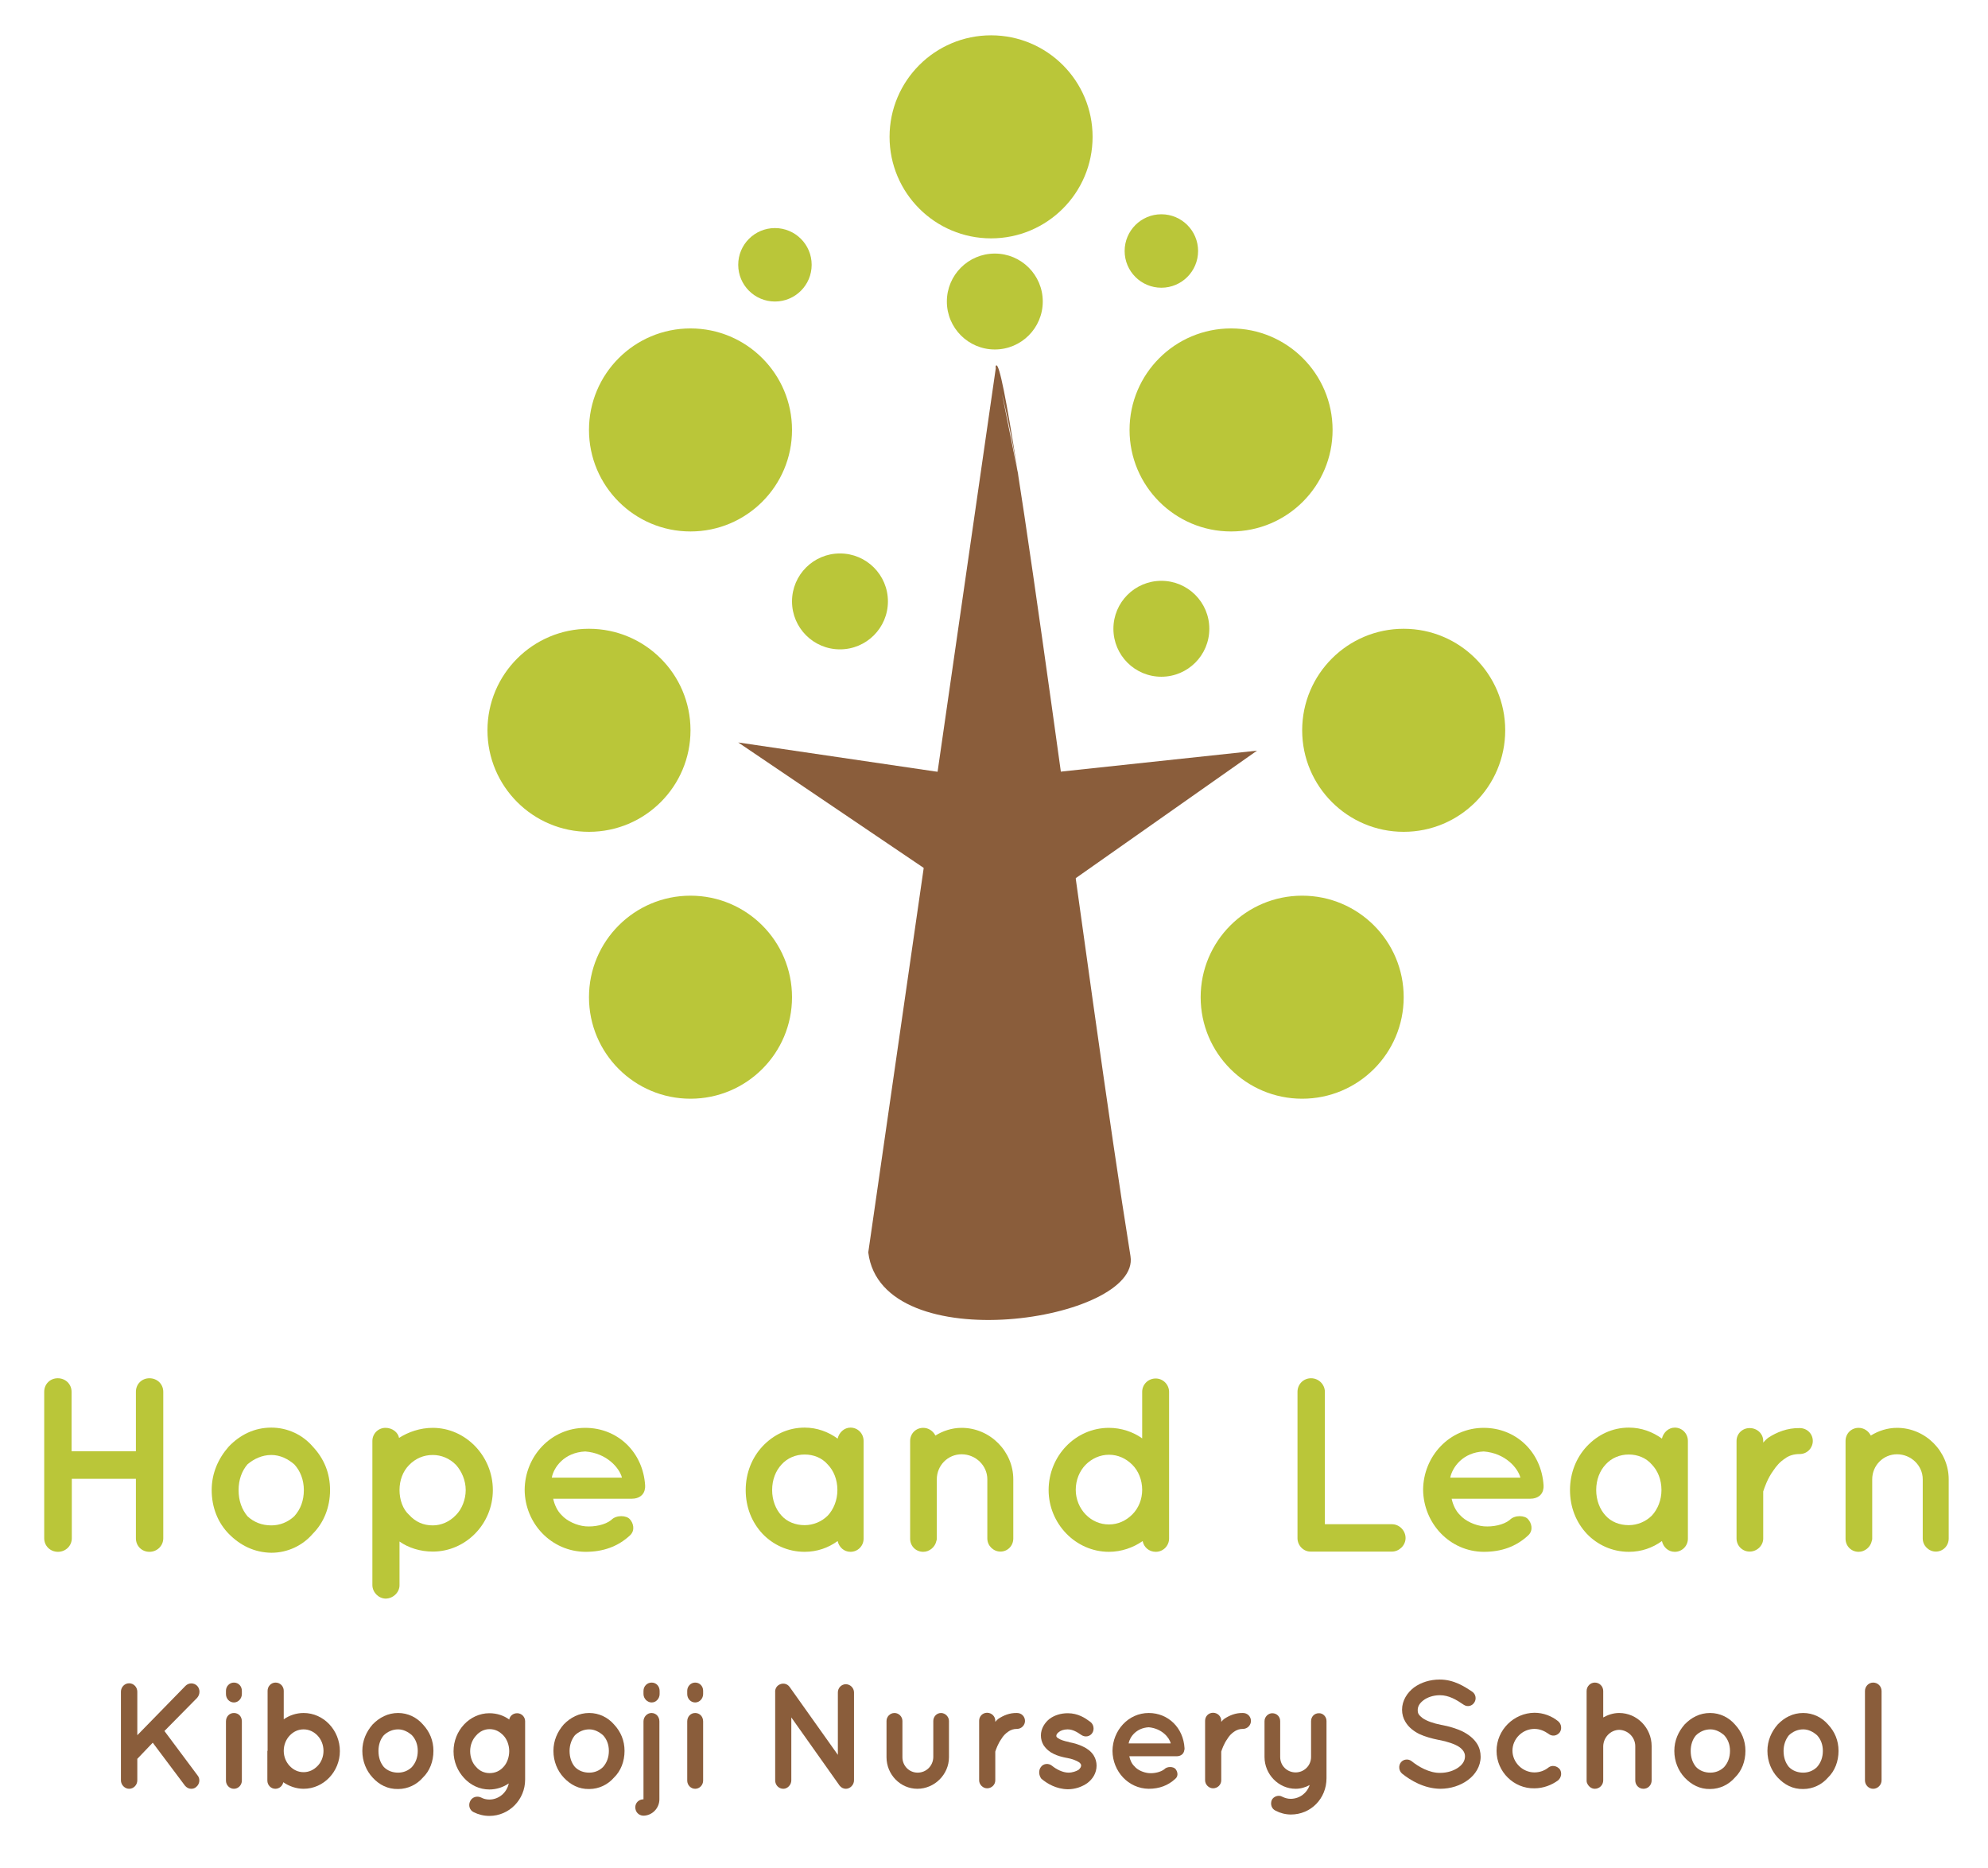 <?xml version="1.0" encoding="utf-8"?>
<!-- Generator: Adobe Illustrator 23.0.1, SVG Export Plug-In . SVG Version: 6.00 Build 0)  -->
<svg version="1.1" xmlns="http://www.w3.org/2000/svg" xmlns:xlink="http://www.w3.org/1999/xlink" x="0px" y="0px"
	 viewBox="0 0 84.99 79.85" style="enable-background:new 0 0 84.99 79.85;" xml:space="preserve">
<style type="text/css">
	.st0{fill:#8A5D3B;}
	.st1{fill:#BAC639;}
</style>
<g id="Steam">
</g>
<g id="Motto">
</g>
<g id="Circles">
</g>
<g id="branch">
	<g>
		<path class="st0" d="M43.54,20.34c-0.7-4.04-1.08-4.64-0.95-4.72c0.54-0.32,3.92,26.79,5.74,38.08
			c0.45,2.76-10.64,4.49-11.21-0.16l5.47-37.93"/>
		<circle class="st1" cx="29.52" cy="42.63" r="4.34"/>
		<circle class="st1" cx="25.18" cy="31.22" r="4.34"/>
		<circle class="st1" cx="29.52" cy="18.38" r="4.34"/>
		<circle class="st1" cx="52.63" cy="18.38" r="4.34"/>
		<circle class="st1" cx="42.53" cy="12.89" r="2.05"/>
		<circle class="st1" cx="35.91" cy="25.71" r="2.05"/>
		<circle class="st1" cx="49.65" cy="26.88" r="2.05"/>
		<circle class="st1" cx="49.65" cy="10.73" r="1.57"/>
		<circle class="st1" cx="33.13" cy="11.32" r="1.57"/>
		<circle class="st1" cx="42.37" cy="5.85" r="4.34"/>
		<circle class="st1" cx="60.01" cy="31.22" r="4.34"/>
		<circle class="st1" cx="55.67" cy="42.63" r="4.34"/>
		<polygon class="st0" points="42.42,33.3 44.47,38.61 53.74,32.09 		"/>
		<polygon class="st0" points="40.92,38.07 42.7,33.38 31.56,31.74 		"/>
	</g>
	<g>
		<path class="st1" d="M1.89,65.76V59.5c0-0.33,0.25-0.58,0.58-0.58c0.33,0,0.59,0.25,0.59,0.58v2.54h2.75V59.5
			c0-0.33,0.25-0.58,0.58-0.58c0.33,0,0.59,0.25,0.59,0.58v6.26c0,0.33-0.27,0.58-0.59,0.58c-0.33,0-0.58-0.25-0.58-0.58v-2.54H3.07
			v2.54c0,0.33-0.27,0.58-0.59,0.58C2.15,66.34,1.89,66.09,1.89,65.76z"/>
		<path class="st1" d="M9.78,65.57c-0.46-0.47-0.73-1.12-0.73-1.87c0-0.72,0.28-1.35,0.73-1.86c0.48-0.5,1.09-0.81,1.82-0.81
			c0.7,0,1.34,0.31,1.77,0.81c0.48,0.51,0.74,1.13,0.74,1.86c0,0.74-0.27,1.4-0.74,1.87c-0.43,0.5-1.07,0.81-1.77,0.81
			C10.87,66.37,10.26,66.06,9.78,65.57z M10.2,63.7c0,0.46,0.14,0.83,0.38,1.12c0.27,0.25,0.61,0.39,1.02,0.39
			c0.37,0,0.71-0.14,0.98-0.39c0.27-0.3,0.41-0.67,0.41-1.12c0-0.43-0.15-0.82-0.41-1.1c-0.27-0.23-0.6-0.4-0.98-0.4
			c-0.4,0-0.75,0.17-1.02,0.4C10.34,62.88,10.2,63.26,10.2,63.7z"/>
		<path class="st1" d="M15.92,67.76v-4.05c0,0,0,0,0-0.01v-2.1c0-0.31,0.25-0.56,0.56-0.56c0.3,0,0.54,0.2,0.58,0.43
			c0.39-0.25,0.9-0.43,1.44-0.43c1.41,0,2.57,1.21,2.57,2.66c0,1.45-1.16,2.63-2.57,2.63c-0.53,0-1.04-0.16-1.42-0.43v1.87
			c0,0.3-0.27,0.57-0.6,0.57C16.17,68.33,15.92,68.06,15.92,67.76z M17.08,63.7c0,0.41,0.14,0.82,0.41,1.06
			c0.27,0.3,0.61,0.45,1.01,0.45c0.36,0,0.72-0.15,1-0.45c0.24-0.24,0.41-0.65,0.41-1.06s-0.17-0.8-0.41-1.07
			c-0.28-0.29-0.64-0.43-1-0.43c-0.39,0-0.74,0.15-1.01,0.43C17.22,62.9,17.08,63.29,17.08,63.7z"/>
		<path class="st1" d="M22.43,63.69c0.01-1.44,1.13-2.65,2.59-2.65c1.38,0,2.47,1.03,2.56,2.46c0,0.01,0,0.03,0,0.05
			c0,0.02,0,0.07-0.01,0.1c-0.03,0.25-0.25,0.42-0.55,0.42h-3.37c0.05,0.24,0.17,0.52,0.36,0.7c0.22,0.25,0.65,0.45,1.02,0.48
			c0.38,0.03,0.84-0.06,1.1-0.27c0.22-0.23,0.66-0.2,0.8-0.03c0.14,0.15,0.24,0.47,0,0.69c-0.52,0.48-1.15,0.7-1.9,0.7
			C23.57,66.33,22.44,65.13,22.43,63.69z M23.59,63.17h3c-0.11-0.42-0.65-1.05-1.57-1.12C24.12,62.09,23.67,62.73,23.59,63.17z"/>
		<path class="st1" d="M36.92,63.7v2.08c0,0.31-0.25,0.56-0.56,0.56c-0.28,0-0.49-0.2-0.55-0.46c-0.4,0.29-0.88,0.46-1.41,0.46
			c-0.72,0-1.35-0.3-1.8-0.77c-0.46-0.49-0.72-1.14-0.72-1.87c0-0.73,0.27-1.39,0.72-1.87c0.46-0.49,1.08-0.8,1.8-0.8
			c0.53,0,1.01,0.18,1.41,0.47c0.06-0.26,0.28-0.47,0.55-0.47c0.31,0,0.56,0.25,0.56,0.57V63.7z M35.8,63.7
			c0-0.45-0.16-0.83-0.41-1.09c-0.25-0.29-0.61-0.43-0.99-0.43c-0.38,0-0.74,0.15-0.99,0.43c-0.25,0.27-0.4,0.65-0.4,1.09
			c0,0.43,0.15,0.82,0.4,1.09c0.24,0.27,0.6,0.41,0.99,0.41c0.37,0,0.73-0.15,0.99-0.41C35.64,64.52,35.8,64.13,35.8,63.7z"/>
		<path class="st1" d="M43.32,63.24v2.53c0,0.31-0.24,0.56-0.55,0.56c-0.3,0-0.56-0.25-0.56-0.56v-2.53c0-0.59-0.5-1.07-1.1-1.07
			c-0.59,0-1.06,0.48-1.06,1.07v2.53c0,0.03,0,0.06-0.02,0.11c-0.05,0.25-0.29,0.46-0.56,0.46c-0.32,0-0.56-0.25-0.56-0.56v-2.53
			V61.6c0-0.31,0.24-0.56,0.56-0.56c0.22,0,0.42,0.13,0.52,0.33c0.32-0.2,0.71-0.33,1.12-0.33C42.33,61.04,43.32,62.05,43.32,63.24z
			"/>
		<path class="st1" d="M49.98,65.77c0,0.31-0.25,0.57-0.57,0.57c-0.29,0-0.51-0.2-0.56-0.46c-0.4,0.28-0.91,0.46-1.44,0.46
			c-1.43,0-2.58-1.21-2.58-2.64c0-1.45,1.14-2.66,2.58-2.66c0.52,0,1.03,0.17,1.42,0.45v-1.99c0-0.31,0.25-0.57,0.58-0.57
			c0.32,0,0.57,0.27,0.57,0.57v4.2c0,0,0,0,0,0.01V65.77z M47.41,62.19c-0.38,0-0.73,0.16-1,0.43c-0.26,0.27-0.42,0.65-0.42,1.07
			c0,0.4,0.16,0.78,0.42,1.05c0.27,0.28,0.62,0.43,1,0.43c0.39,0,0.73-0.16,1-0.43c0.27-0.27,0.42-0.65,0.42-1.05
			c0-0.42-0.16-0.81-0.42-1.07C48.14,62.35,47.8,62.19,47.41,62.19z"/>
		<path class="st1" d="M55.47,65.76V59.5c0-0.32,0.25-0.58,0.58-0.58c0.33,0,0.59,0.27,0.59,0.58v5.66h2.87
			c0.31,0,0.58,0.27,0.58,0.59c0,0.32-0.28,0.58-0.58,0.58h-3.44c-0.02,0-0.02,0-0.02,0c-0.01,0-0.01,0-0.01,0
			C55.73,66.34,55.47,66.07,55.47,65.76z"/>
		<path class="st1" d="M60.84,63.69c0.01-1.44,1.13-2.65,2.59-2.65c1.38,0,2.47,1.03,2.56,2.46c0,0.01,0,0.03,0,0.05
			c0,0.02,0,0.07-0.01,0.1c-0.03,0.25-0.25,0.42-0.55,0.42h-3.37c0.05,0.24,0.17,0.52,0.36,0.7c0.22,0.25,0.65,0.45,1.02,0.48
			c0.38,0.03,0.84-0.06,1.1-0.27c0.22-0.23,0.66-0.2,0.79-0.03c0.14,0.15,0.24,0.47,0,0.69c-0.52,0.48-1.14,0.7-1.9,0.7
			C61.98,66.33,60.86,65.13,60.84,63.69z M62,63.17h3c-0.11-0.42-0.65-1.05-1.57-1.12C62.53,62.09,62.09,62.73,62,63.17z"/>
		<path class="st1" d="M72.16,63.7v2.08c0,0.31-0.25,0.56-0.56,0.56c-0.28,0-0.49-0.2-0.55-0.46c-0.4,0.29-0.88,0.46-1.41,0.46
			c-0.72,0-1.35-0.3-1.8-0.77c-0.46-0.49-0.72-1.14-0.72-1.87c0-0.73,0.27-1.39,0.72-1.87c0.46-0.49,1.08-0.8,1.8-0.8
			c0.53,0,1.01,0.18,1.41,0.47c0.06-0.26,0.28-0.47,0.55-0.47c0.31,0,0.56,0.25,0.56,0.57V63.7z M71.03,63.7
			c0-0.45-0.16-0.83-0.41-1.09c-0.25-0.29-0.61-0.43-0.99-0.43c-0.38,0-0.74,0.15-0.99,0.43c-0.25,0.27-0.4,0.65-0.4,1.09
			c0,0.43,0.15,0.82,0.4,1.09c0.24,0.27,0.6,0.41,0.99,0.41c0.37,0,0.73-0.15,0.99-0.41C70.87,64.52,71.03,64.13,71.03,63.7z"/>
		<path class="st1" d="M77.5,61.6c0,0.3-0.24,0.56-0.56,0.56c-0.24,0-0.46,0.06-0.64,0.2c-0.2,0.13-0.36,0.31-0.49,0.51
			c-0.25,0.34-0.38,0.74-0.43,0.89v2.01c0,0.31-0.27,0.56-0.58,0.56c-0.31,0-0.56-0.25-0.56-0.56V61.6c0-0.31,0.25-0.55,0.56-0.55
			c0.32,0,0.58,0.24,0.58,0.55v0.07c0.06-0.07,0.15-0.16,0.22-0.21c0.35-0.23,0.81-0.42,1.34-0.41C77.25,61.05,77.5,61.29,77.5,61.6
			z"/>
		<path class="st1" d="M83.31,63.24v2.53c0,0.31-0.24,0.56-0.55,0.56c-0.3,0-0.56-0.25-0.56-0.56v-2.53c0-0.59-0.5-1.07-1.1-1.07
			c-0.59,0-1.06,0.48-1.06,1.07v2.53c0,0.03,0,0.06-0.02,0.11c-0.05,0.25-0.29,0.46-0.56,0.46c-0.32,0-0.56-0.25-0.56-0.56v-2.53
			V61.6c0-0.31,0.24-0.56,0.56-0.56c0.22,0,0.42,0.13,0.52,0.33c0.32-0.2,0.71-0.33,1.12-0.33C82.32,61.04,83.31,62.05,83.31,63.24z
			"/>
	</g>
	<g>
		<path class="st0" d="M5.17,76.11v-3.79c0-0.19,0.15-0.36,0.35-0.36c0.2,0,0.35,0.17,0.35,0.36v1.86l2.06-2.11
			c0.14-0.14,0.36-0.14,0.5,0c0.13,0.14,0.13,0.36,0,0.51L7.03,74l1.41,1.89c0.13,0.15,0.1,0.38-0.05,0.5
			c-0.06,0.06-0.14,0.08-0.22,0.08c-0.1,0-0.19-0.05-0.26-0.13L6.53,74.5l-0.66,0.69v0.92c0,0.19-0.15,0.36-0.35,0.36
			C5.33,76.47,5.17,76.3,5.17,76.11z"/>
		<path class="st0" d="M10.34,72.42c0,0.19-0.15,0.36-0.34,0.36c-0.19,0-0.34-0.16-0.34-0.36v-0.14c0-0.19,0.15-0.35,0.34-0.35
			c0.2,0,0.34,0.16,0.34,0.35V72.42z M10.34,73.59v2.53c0,0.19-0.15,0.35-0.34,0.35c-0.19,0-0.34-0.16-0.34-0.35v-2.53
			c0-0.21,0.15-0.36,0.34-0.36C10.2,73.23,10.34,73.38,10.34,73.59z"/>
		<path class="st0" d="M11.44,74.85C11.44,74.85,11.44,74.85,11.44,74.85v-2.57c0-0.19,0.15-0.35,0.34-0.35
			c0.2,0,0.35,0.16,0.35,0.35v1.22c0.24-0.17,0.54-0.27,0.85-0.27c0.86,0,1.55,0.74,1.55,1.63c0,0.87-0.69,1.61-1.55,1.61
			c-0.32,0-0.62-0.11-0.87-0.28c-0.03,0.16-0.17,0.28-0.34,0.28c-0.19,0-0.34-0.16-0.34-0.35V74.85z M12.13,74.85
			c0,0.25,0.1,0.48,0.25,0.64c0.16,0.17,0.36,0.27,0.6,0.27c0.23,0,0.44-0.1,0.6-0.27c0.16-0.16,0.25-0.4,0.25-0.64
			c0-0.26-0.1-0.49-0.25-0.65c-0.16-0.17-0.37-0.27-0.6-0.27c-0.24,0-0.44,0.1-0.6,0.27C12.23,74.36,12.13,74.59,12.13,74.85z"/>
		<path class="st0" d="M15.93,75.99c-0.27-0.29-0.44-0.69-0.44-1.14c0-0.44,0.17-0.82,0.44-1.13c0.29-0.3,0.66-0.49,1.09-0.49
			c0.42,0,0.8,0.19,1.06,0.49c0.29,0.31,0.45,0.69,0.45,1.13c0,0.45-0.16,0.86-0.45,1.14c-0.26,0.3-0.64,0.49-1.06,0.49
			C16.58,76.49,16.21,76.3,15.93,75.99z M16.18,74.85c0,0.28,0.08,0.51,0.23,0.69c0.16,0.16,0.37,0.24,0.61,0.24
			c0.22,0,0.43-0.08,0.59-0.24c0.16-0.18,0.25-0.41,0.25-0.69c0-0.27-0.09-0.5-0.25-0.67c-0.16-0.14-0.36-0.25-0.59-0.25
			c-0.24,0-0.45,0.1-0.61,0.25C16.26,74.35,16.18,74.59,16.18,74.85z"/>
		<path class="st0" d="M22.45,74.87v1.21c0,0.85-0.68,1.55-1.53,1.55c-0.24,0-0.47-0.06-0.67-0.16c-0.17-0.08-0.24-0.29-0.15-0.47
			c0.08-0.17,0.28-0.24,0.46-0.16c0.11,0.06,0.23,0.09,0.36,0.09c0.41,0,0.75-0.3,0.83-0.69c-0.23,0.16-0.52,0.26-0.83,0.26
			c-0.42,0-0.81-0.19-1.08-0.49c-0.27-0.29-0.45-0.69-0.45-1.14c0-0.45,0.17-0.85,0.45-1.15c0.27-0.29,0.66-0.48,1.08-0.48
			c0.33,0,0.62,0.1,0.85,0.27c0.03-0.16,0.17-0.27,0.34-0.27c0.19,0,0.34,0.16,0.34,0.34V74.87L22.45,74.87z M21.77,74.86
			c0-0.26-0.1-0.51-0.24-0.66c-0.17-0.18-0.36-0.28-0.6-0.28c-0.22,0-0.43,0.1-0.58,0.28c-0.15,0.16-0.25,0.4-0.25,0.66
			c0,0.27,0.1,0.52,0.25,0.67c0.15,0.18,0.36,0.27,0.58,0.27c0.24,0,0.44-0.09,0.6-0.27C21.67,75.38,21.77,75.13,21.77,74.86z"/>
		<path class="st0" d="M24.1,75.99c-0.27-0.29-0.44-0.69-0.44-1.14c0-0.44,0.17-0.82,0.44-1.13c0.29-0.3,0.66-0.49,1.09-0.49
			c0.42,0,0.8,0.19,1.06,0.49c0.29,0.31,0.45,0.69,0.45,1.13c0,0.45-0.16,0.86-0.45,1.14c-0.26,0.3-0.64,0.49-1.06,0.49
			C24.75,76.49,24.39,76.3,24.1,75.99z M24.35,74.85c0,0.28,0.08,0.51,0.23,0.69c0.16,0.16,0.37,0.24,0.61,0.24
			c0.22,0,0.43-0.08,0.59-0.24c0.16-0.18,0.25-0.41,0.25-0.69c0-0.27-0.09-0.5-0.25-0.67c-0.16-0.14-0.36-0.25-0.59-0.25
			c-0.24,0-0.45,0.1-0.61,0.25C24.44,74.35,24.35,74.59,24.35,74.85z"/>
		<path class="st0" d="M27.16,77.26c0-0.19,0.15-0.34,0.35-0.34v-3.33c0-0.2,0.16-0.36,0.34-0.36c0.2,0,0.34,0.16,0.34,0.36v3.33
			c0,0.38-0.31,0.7-0.69,0.7C27.3,77.61,27.16,77.46,27.16,77.26z M27.51,72.42v-0.13c0-0.21,0.16-0.36,0.35-0.36
			s0.34,0.15,0.34,0.36v0.13c0,0.19-0.15,0.36-0.34,0.36S27.51,72.61,27.51,72.42z"/>
		<path class="st0" d="M30.06,72.42c0,0.19-0.15,0.36-0.34,0.36c-0.19,0-0.34-0.16-0.34-0.36v-0.14c0-0.19,0.15-0.35,0.34-0.35
			c0.2,0,0.34,0.16,0.34,0.35V72.42z M30.06,73.59v2.53c0,0.19-0.15,0.35-0.34,0.35c-0.19,0-0.34-0.16-0.34-0.35v-2.53
			c0-0.21,0.15-0.36,0.34-0.36C29.91,73.23,30.06,73.38,30.06,73.59z"/>
		<path class="st0" d="M33.83,76.11c0,0.19-0.16,0.36-0.34,0.36c-0.2,0-0.35-0.16-0.35-0.36v-3.76c0,0,0,0,0-0.01
			c-0.01-0.11,0.04-0.23,0.14-0.3c0.16-0.11,0.37-0.08,0.48,0.08l2.06,2.9v-2.67c0-0.19,0.15-0.35,0.34-0.35
			c0.19,0,0.35,0.16,0.35,0.35v3.76c0,0.19-0.16,0.36-0.35,0.36c-0.1,0-0.2-0.05-0.26-0.13c-0.01-0.01-0.03-0.03-0.03-0.04
			l-2.04-2.88V76.11z"/>
		<path class="st0" d="M39.22,76.47c-0.73,0-1.32-0.61-1.32-1.35v-1.55c0-0.18,0.15-0.34,0.34-0.34c0.19,0,0.34,0.16,0.34,0.34v1.55
			c0,0.37,0.29,0.66,0.65,0.66c0.37,0,0.66-0.29,0.67-0.66v-1.55c0-0.18,0.14-0.34,0.33-0.34c0.18,0,0.34,0.16,0.34,0.34v1.55
			C40.57,75.86,39.95,76.47,39.22,76.47z"/>
		<path class="st0" d="M43.82,73.57c0,0.18-0.15,0.34-0.34,0.34c-0.15,0-0.27,0.04-0.38,0.12c-0.12,0.08-0.22,0.19-0.29,0.31
			c-0.15,0.21-0.23,0.45-0.26,0.54v1.23c0,0.19-0.16,0.34-0.35,0.34c-0.18,0-0.34-0.16-0.34-0.34v-2.55c0-0.19,0.15-0.34,0.34-0.34
			c0.19,0,0.35,0.15,0.35,0.34v0.05c0.04-0.05,0.09-0.1,0.13-0.13c0.21-0.14,0.48-0.26,0.8-0.25
			C43.67,73.23,43.82,73.38,43.82,73.57z"/>
		<path class="st0" d="M44.5,75.54c0.11-0.16,0.34-0.17,0.48-0.05c0.17,0.14,0.45,0.29,0.7,0.29c0.17,0,0.33-0.06,0.43-0.12
			c0.09-0.08,0.11-0.14,0.11-0.19c0-0.03-0.01-0.05-0.02-0.06c-0.01-0.02-0.03-0.05-0.08-0.08c-0.09-0.06-0.28-0.14-0.51-0.18h-0.01
			c-0.2-0.04-0.39-0.09-0.55-0.17c-0.17-0.08-0.32-0.2-0.44-0.38c-0.07-0.12-0.11-0.26-0.11-0.41c0-0.3,0.17-0.55,0.37-0.71
			c0.22-0.16,0.49-0.24,0.78-0.24c0.44,0,0.75,0.21,0.95,0.36c0.15,0.1,0.2,0.32,0.1,0.48c-0.1,0.16-0.31,0.2-0.47,0.09
			c-0.2-0.14-0.38-0.24-0.59-0.24c-0.16,0-0.3,0.05-0.38,0.12c-0.08,0.06-0.1,0.12-0.1,0.15c0,0.03,0,0.03,0.01,0.05
			c0.01,0.01,0.03,0.04,0.07,0.06c0.08,0.06,0.25,0.12,0.46,0.16l0.01,0.01h0.01c0.21,0.04,0.41,0.1,0.59,0.19
			c0.17,0.08,0.34,0.2,0.45,0.38c0.08,0.13,0.12,0.28,0.12,0.43c0,0.32-0.17,0.58-0.4,0.75c-0.23,0.16-0.52,0.26-0.83,0.26
			c-0.5-0.01-0.88-0.24-1.13-0.45C44.41,75.9,44.39,75.68,44.5,75.54z"/>
		<path class="st0" d="M47.56,74.85c0.01-0.88,0.68-1.62,1.55-1.62c0.83,0,1.48,0.63,1.53,1.5c0,0.01,0,0.02,0,0.03
			c0,0.01,0,0.05-0.01,0.06c-0.02,0.16-0.15,0.26-0.33,0.26h-2.02c0.03,0.15,0.1,0.32,0.22,0.43c0.13,0.16,0.39,0.27,0.61,0.29
			c0.23,0.02,0.5-0.04,0.66-0.16c0.13-0.14,0.39-0.12,0.48-0.02c0.08,0.09,0.15,0.29,0,0.42c-0.31,0.29-0.69,0.43-1.14,0.43
			C48.24,76.46,47.57,75.73,47.56,74.85z M48.25,74.53h1.8c-0.06-0.26-0.39-0.64-0.94-0.69C48.57,73.87,48.3,74.26,48.25,74.53z"/>
		<path class="st0" d="M53.48,73.57c0,0.18-0.15,0.34-0.34,0.34c-0.15,0-0.27,0.04-0.38,0.12c-0.12,0.08-0.22,0.19-0.29,0.31
			c-0.15,0.21-0.23,0.45-0.26,0.54v1.23c0,0.19-0.16,0.34-0.35,0.34c-0.18,0-0.34-0.16-0.34-0.34v-2.55c0-0.19,0.15-0.34,0.34-0.34
			c0.19,0,0.35,0.15,0.35,0.34v0.05c0.04-0.05,0.09-0.1,0.13-0.13c0.21-0.14,0.48-0.26,0.8-0.25
			C53.33,73.23,53.48,73.38,53.48,73.57z"/>
		<path class="st0" d="M56.71,73.57v1.53v0.92c0,0.87-0.67,1.55-1.52,1.55c-0.23,0-0.46-0.06-0.65-0.16
			c-0.18-0.08-0.24-0.28-0.17-0.46c0.08-0.16,0.3-0.23,0.45-0.14c0.12,0.06,0.24,0.09,0.37,0.09c0.38-0.01,0.69-0.25,0.8-0.59
			c-0.18,0.1-0.39,0.16-0.6,0.16c-0.73,0-1.33-0.62-1.33-1.36v-1.53c0-0.19,0.16-0.34,0.33-0.34c0.2,0,0.34,0.15,0.34,0.34v1.53
			c0,0.38,0.3,0.66,0.66,0.66c0.36,0,0.66-0.29,0.66-0.66v-1.53c0-0.19,0.14-0.34,0.33-0.34C56.55,73.23,56.71,73.38,56.71,73.57z"
			/>
		<path class="st0" d="M59.89,75.34c0.11-0.14,0.32-0.16,0.46-0.05c0.28,0.23,0.76,0.51,1.22,0.5c0.32,0,0.6-0.1,0.79-0.24
			c0.19-0.14,0.27-0.3,0.27-0.47c0-0.08-0.02-0.14-0.06-0.21c-0.04-0.06-0.1-0.13-0.19-0.19c-0.18-0.12-0.5-0.23-0.87-0.3h-0.01
			c-0.3-0.06-0.58-0.14-0.82-0.25c-0.24-0.12-0.45-0.28-0.59-0.51c-0.1-0.16-0.15-0.34-0.15-0.53c0-0.39,0.22-0.73,0.51-0.95
			c0.3-0.22,0.69-0.34,1.1-0.34c0.61,0,1.06,0.3,1.39,0.52c0.15,0.1,0.19,0.31,0.09,0.46c-0.1,0.16-0.3,0.2-0.45,0.1
			c-0.32-0.22-0.64-0.41-1.02-0.41c-0.29,0-0.54,0.09-0.71,0.22c-0.17,0.13-0.24,0.27-0.24,0.41c0,0.08,0.01,0.13,0.04,0.18
			c0.03,0.05,0.09,0.11,0.17,0.17c0.17,0.12,0.45,0.22,0.8,0.29h0.01c0.32,0.06,0.62,0.15,0.88,0.27c0.26,0.13,0.49,0.3,0.64,0.54
			c0.1,0.16,0.15,0.35,0.15,0.55c0,0.41-0.23,0.77-0.55,1c-0.31,0.23-0.73,0.37-1.18,0.37c-0.69-0.01-1.27-0.36-1.63-0.65
			C59.8,75.7,59.78,75.48,59.89,75.34z"/>
		<path class="st0" d="M63.98,74.85c0-0.9,0.74-1.62,1.62-1.63c0.38,0,0.74,0.14,1.01,0.36c0.15,0.12,0.17,0.34,0.07,0.48
			c-0.13,0.16-0.33,0.18-0.48,0.06c-0.17-0.12-0.37-0.21-0.6-0.21c-0.52,0-0.94,0.43-0.94,0.93c0,0.5,0.43,0.93,0.94,0.93
			c0.23,0,0.44-0.08,0.6-0.21c0.14-0.11,0.35-0.08,0.48,0.07c0.1,0.14,0.08,0.35-0.07,0.48c-0.27,0.2-0.63,0.34-1.01,0.34
			C64.72,76.47,63.98,75.74,63.98,74.85z"/>
		<path class="st0" d="M68.54,76.11c0,0.2-0.16,0.36-0.36,0.36c-0.16,0-0.29-0.12-0.34-0.27c-0.01-0.03-0.01-0.06-0.01-0.09v-3.82
			c0-0.2,0.16-0.36,0.35-0.36c0.2,0,0.36,0.16,0.36,0.36v1.13c0.2-0.11,0.43-0.19,0.68-0.19c0.77,0,1.39,0.64,1.39,1.42v1.46
			c0,0.2-0.15,0.36-0.35,0.36s-0.35-0.16-0.35-0.36v-1.46c0-0.38-0.31-0.69-0.69-0.7c-0.37,0.01-0.67,0.32-0.68,0.7V76.11z"/>
		<path class="st0" d="M72.02,75.99c-0.27-0.29-0.44-0.69-0.44-1.14c0-0.44,0.17-0.82,0.44-1.13c0.29-0.3,0.65-0.49,1.09-0.49
			c0.42,0,0.8,0.19,1.06,0.49c0.29,0.31,0.45,0.69,0.45,1.13c0,0.45-0.16,0.86-0.45,1.14c-0.26,0.3-0.64,0.49-1.06,0.49
			C72.68,76.49,72.31,76.3,72.02,75.99z M72.28,74.85c0,0.28,0.08,0.51,0.23,0.69c0.16,0.16,0.37,0.24,0.61,0.24
			c0.22,0,0.43-0.08,0.59-0.24c0.16-0.18,0.25-0.41,0.25-0.69c0-0.27-0.09-0.5-0.25-0.67c-0.16-0.14-0.36-0.25-0.59-0.25
			c-0.24,0-0.45,0.1-0.61,0.25C72.36,74.35,72.28,74.59,72.28,74.85z"/>
		<path class="st0" d="M76,75.99c-0.27-0.29-0.44-0.69-0.44-1.14c0-0.44,0.17-0.82,0.44-1.13c0.29-0.3,0.65-0.49,1.09-0.49
			c0.42,0,0.8,0.19,1.06,0.49c0.29,0.31,0.45,0.69,0.45,1.13c0,0.45-0.16,0.86-0.45,1.14c-0.26,0.3-0.64,0.49-1.06,0.49
			C76.65,76.49,76.29,76.3,76,75.99z M76.25,74.85c0,0.28,0.08,0.51,0.23,0.69c0.16,0.16,0.37,0.24,0.61,0.24
			c0.22,0,0.43-0.08,0.59-0.24c0.16-0.18,0.25-0.41,0.25-0.69c0-0.27-0.09-0.5-0.25-0.67c-0.16-0.14-0.36-0.25-0.59-0.25
			c-0.24,0-0.45,0.1-0.61,0.25C76.34,74.35,76.25,74.59,76.25,74.85z"/>
		<path class="st0" d="M80.08,71.93c0.2,0,0.36,0.16,0.36,0.36v3.82c0,0.19-0.16,0.36-0.36,0.36c-0.19,0-0.35-0.16-0.35-0.36v-3.82
			C79.73,72.09,79.89,71.93,80.08,71.93z"/>
	</g>
</g>
</svg>
